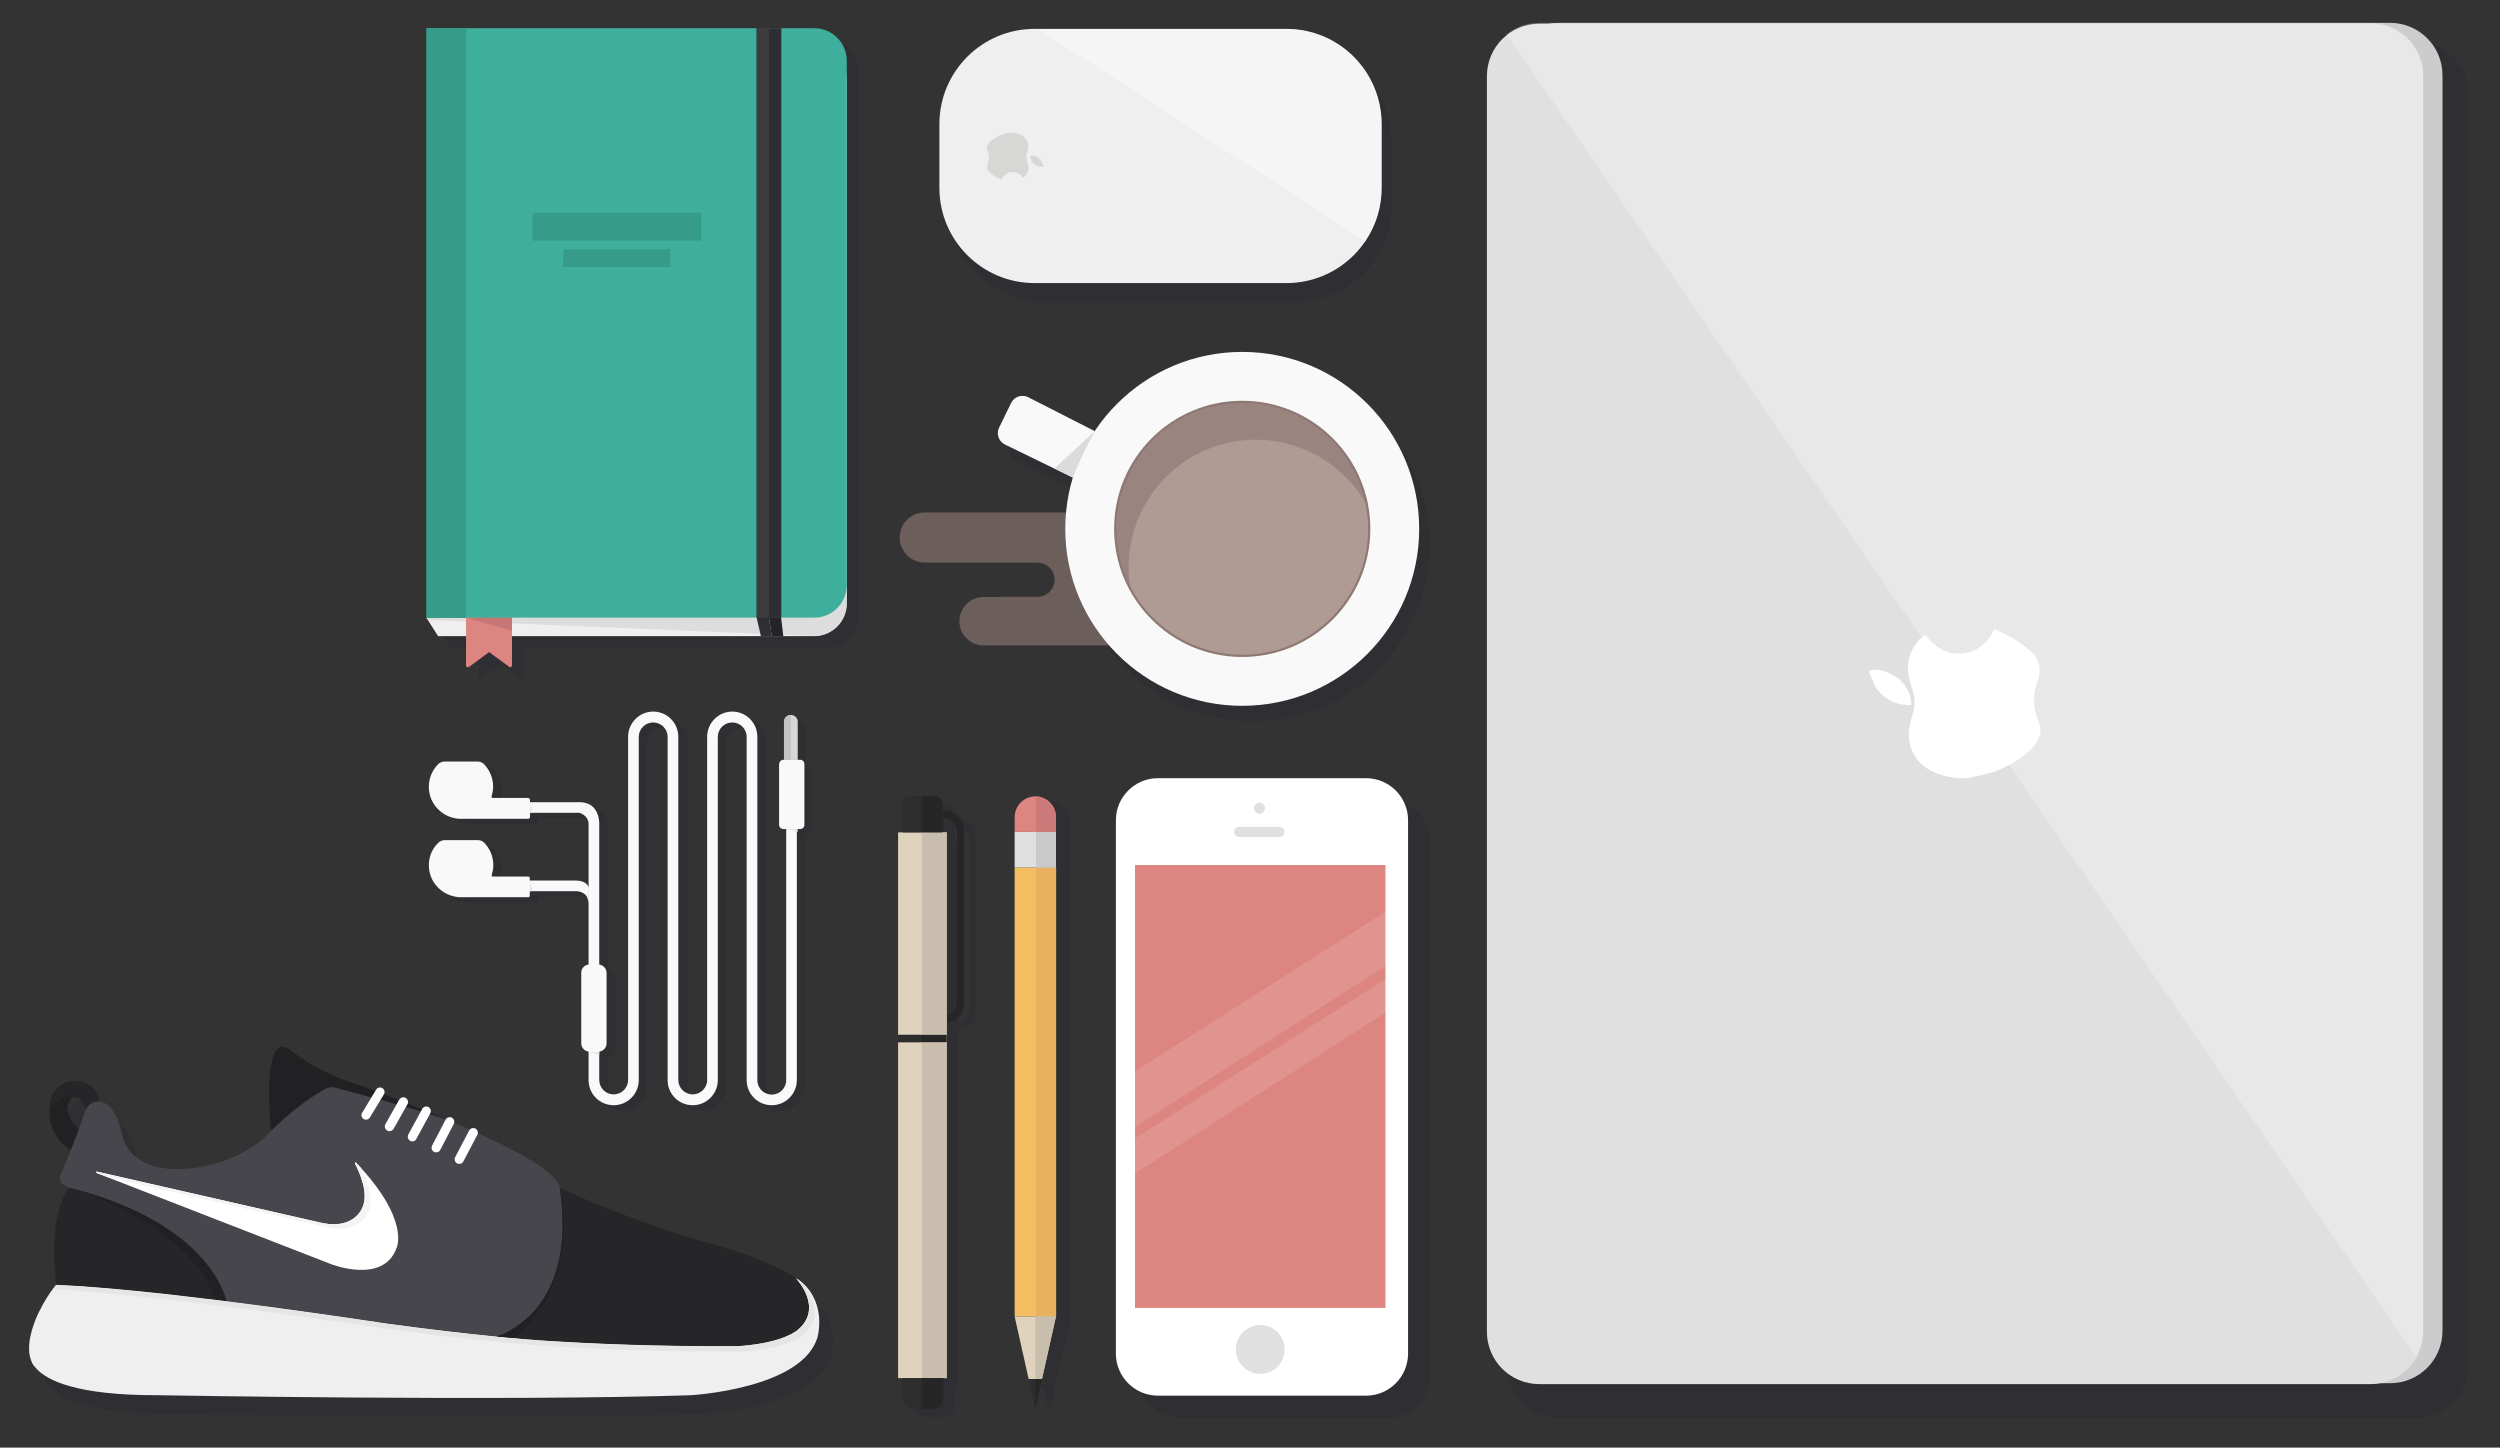 <?xml version="1.0" encoding="utf-8"?>
<!-- Generator: Adobe Illustrator 18.0.0, SVG Export Plug-In . SVG Version: 6.00 Build 0)  -->
<!DOCTYPE svg PUBLIC "-//W3C//DTD SVG 1.1//EN" "http://www.w3.org/Graphics/SVG/1.1/DTD/svg11.dtd">
<svg version="1.1" id="Layer_1" xmlns="http://www.w3.org/2000/svg" xmlns:xlink="http://www.w3.org/1999/xlink" x="0px" y="0px"
	 viewBox="0 0 1126 652" enable-background="new 0 0 1126 652" xml:space="preserve">
<rect x="0" y="0" width="1126" height="652" fill="#333333" stroke="none"/>
<g>
	<path fill="#2F2F33" d="M1111.9,42.8v571.7c0,13.3-10.8,24.1-24.1,24.1H702.9c-13.3,0-24.1-10.8-24.1-24.1V42.8
		c0-13.3,10.8-24.1,24.1-24.1h384.8C1101.1,18.7,1111.9,29.4,1111.9,42.8z"/>
	<path fill="#CCCCCC" d="M1100.1,33.9v565.5c0,13.1-10.6,23.6-23.6,23.6H702c-13.1,0-23.6-10.6-23.6-23.6V33.9
		c0-13.1,10.6-23.6,23.6-23.6h374.5C1089.5,10.3,1100.1,20.8,1100.1,33.9z"/>
	<path fill="#E0E0E0" d="M1091.4,34.3v565.5c0,13.1-10.6,23.6-23.6,23.6H693.3c-13.1,0-23.6-10.6-23.6-23.6V34.3
		c0-13.1,10.6-23.6,23.6-23.6h374.5C1080.8,10.6,1091.4,21.2,1091.4,34.3z"/>
	<g id="vvIP4h.tif_5_">
		<g>
			<path fill="#FFFFFF" d="M886,350.5c-1.5,0-3,0-4.4,0c-2.2-0.4-4.5-0.6-6.7-1.3c-7.1-2.1-12.5-6.1-14.6-13.6
				c-1.3-4.8-0.2-9.5,1.2-14.1c1.2-3.8,1.1-7.3-0.2-11c-0.8-2.3-1.4-4.6-1.8-7c-1.1-6.6,2.3-14.3,7.7-17.5c4.1,5.2,9.1,8.9,16.2,8.4
				c6.4-0.4,12.5-4.9,14.6-10.9c0.1,0,0.3,0,0.4,0c5,2.1,9.8,4.6,14.1,8c6.3,5.1,7.4,8.9,4.9,16.6c-0.4,1.2-0.9,2.4-1,3.7
				c-0.2,2.5-0.4,5.1,0,7.5c0.5,2.8,1.7,5.5,2.6,8.2c0,0.9,0,1.9,0,2.8c-1.1,3.4-3,6.3-5.7,8.6c-4.9,4-10.4,7.2-16.5,9.1
				C893.3,349.1,889.6,349.7,886,350.5z"/>
			<path fill="#FFFFFF" d="M842,302.1c3.2-1.1,6.2-0.1,9.1,1.2c6.1,2.7,9.9,8.3,9.7,14.2c-6.1,0.6-13.9-2.9-16.8-9.7
				c-0.7-1.6-1.3-3.3-2-4.9C842,302.6,842,302.3,842,302.1z"/>
		</g>
	</g>
	<path opacity="0.27" fill="#FFFFFF" d="M1088.2,611.1c2-3.5,3.2-7.5,3.2-11.8V33.9c0-13.1-10.6-23.6-23.6-23.6H693.3
		c-5.6,0-10.7,1.9-14.7,5.2L1088.2,611.1z"/>
</g>
<g>
	<g>
		<path fill="#2F2F33" d="M625.5,638.6h-93.8c-10.4,0-18.9-8.5-18.9-18.9V379.4c0-10.4,8.5-18.9,18.9-18.9h93.8
			c10.4,0,18.9,8.5,18.9,18.9v240.2C644.4,630.1,635.9,638.6,625.5,638.6z"/>
		<path fill="#FFFFFF" d="M615.3,628.6h-93.8c-10.4,0-18.9-8.5-18.9-18.9V369.4c0-10.4,8.5-18.9,18.9-18.9h93.8
			c10.4,0,18.9,8.5,18.9,18.9v240.2C634.2,620.1,625.7,628.6,615.3,628.6z"/>
		<rect x="511.2" y="389.6" fill="#DD8580" width="112.8" height="199.5"/>
		<path fill="#E0E0E0" d="M576.3,377h-18.1c-1.3,0-2.3-1-2.3-2.3l0,0c0-1.3,1-2.3,2.3-2.3h18.1c1.3,0,2.3,1,2.3,2.3l0,0
			C578.6,375.9,577.6,377,576.3,377z"/>
		<circle fill="#E0E0E0" cx="567.3" cy="364" r="2.5"/>
		<circle fill="#E0E0E0" cx="567.6" cy="607.8" r="11"/>
	</g>
	<polygon opacity="0.12" fill="#FFFFFF" points="510.7,482.8 510.7,507.9 624.4,434.8 624.4,410.4 	"/>
	<polygon opacity="0.12" fill="#FFFFFF" points="510.7,513.1 510.7,528.9 624.4,455.8 624.4,440.7 	"/>
</g>
<g>
	<path fill="#2F2F33" d="M427.6,92.9V64.2c0-23.7,19.2-42.9,42.9-42.9h113.4c23.7,0,42.9,19.2,42.9,42.9v28.7
		c0,23.7-19.2,42.9-42.9,42.9H470.4C446.7,135.8,427.6,116.6,427.6,92.9z"/>
	<path fill="#EFEFEF" d="M423.1,84.6V55.9c0-23.7,19.2-42.9,42.9-42.9h113.4c23.7,0,42.9,19.2,42.9,42.9v28.7
		c0,23.7-19.2,42.9-42.9,42.9H466C442.3,127.5,423.1,108.3,423.1,84.6z"/>
	<g id="vvIP4h.tif_4_">
		<g>
			<path fill="#D7D7D6" d="M454.8,59.8c0.5,0,0.9,0,1.4,0c0.7,0.1,1.4,0.2,2.1,0.4c2.2,0.7,3.9,1.9,4.6,4.3c0.4,1.5,0.1,3-0.4,4.4
				c-0.4,1.2-0.3,2.3,0.1,3.5c0.2,0.7,0.4,1.5,0.6,2.2c0.3,2.1-0.7,4.5-2.4,5.5c-1.3-1.6-2.8-2.8-5.1-2.6c-2,0.1-3.9,1.6-4.6,3.4
				c0,0-0.1,0-0.1,0c-1.6-0.7-3.1-1.4-4.4-2.5c-2-1.6-2.3-2.8-1.6-5.2c0.1-0.4,0.3-0.8,0.3-1.1c0.1-0.8,0.1-1.6,0-2.4
				c-0.2-0.9-0.5-1.7-0.8-2.6c0-0.3,0-0.6,0-0.9c0.3-1.1,0.9-2,1.8-2.7c1.5-1.3,3.3-2.3,5.2-2.9C452.5,60.2,453.7,60,454.8,59.8z"/>
			<path fill="#D7D7D6" d="M469.9,75c-1,0.3-1.9,0-2.9-0.4c-1.9-0.9-3.1-2.6-3-4.5c1.9-0.2,4.4,0.9,5.3,3c0.2,0.5,0.4,1,0.6,1.5
				C469.9,74.8,469.9,74.9,469.9,75z"/>
		</g>
	</g>
	<path opacity="0.38" fill="#FFFFFF" d="M579.4,13.1H467.7l147.2,95.5c4.6-6.8,7.3-15.1,7.3-23.9V55.9
		C622.2,32.2,603,13.1,579.4,13.1z"/>
</g>
<g>
	<polygon fill="#2F2F33" points="469.5,623.2 472.6,636.8 472.6,636.8 472.6,636.8 475.6,623.2 472.6,623.2 	"/>
	<path fill="#2F2F33" d="M481.9,595.1L481.9,595.1V392.8v-16v0V370c0-0.3,0-0.6,0-0.9c-0.5-4.7-4.4-8.4-9.3-8.4
		c-5.1,0-9.3,4.2-9.3,9.3v6.7v16v202.3h0l6.3,28.1h3h3h0L481.9,595.1L481.9,595.1L481.9,595.1z"/>
</g>
<g>
	<rect x="457" y="390.7" fill="#F3BF62" width="18.6" height="202.3"/>
	<rect x="466.6" y="390.7" fill="#E8B15F" width="9.1" height="202.3"/>
	<polygon fill="#2D2D2D" points="463.3,621.1 466.3,634.7 469.3,621.1 	"/>
	<rect x="457" y="374.7" fill="#E0E0E0" width="18.6" height="16"/>
	<rect x="466.6" y="374.7" fill="#C9C9C9" width="9" height="16"/>
	<path fill="#DD8580" d="M475.6,374.7H457V368c0-5.1,4.2-9.3,9.3-9.3h0c5.1,0,9.3,4.2,9.3,9.3V374.7z"/>
	<path fill="#CC7A79" d="M466.6,358.7v16h9V368C475.6,363,471.6,358.9,466.6,358.7z"/>
	<polygon fill="#262626" points="466.3,621.1 466.3,634.7 466.3,634.7 469.3,621.1 	"/>
	<polygon fill="#E0D3BE" points="469.3,621.1 475.6,593 457,593 463.3,621.1 	"/>
	<polygon fill="#C9BEAD" points="469.3,621.1 475.6,593 466.3,593 466.3,621.1 	"/>
</g>
<path fill="#2F2F33" d="M430.8,368.6h-0.9v-3.3c0-1.8-1.4-3.2-3.2-3.2h-6.1h-5.3c-1.8,0-3.2,1.4-3.2,3.2v13.1h-2.2v91.2h0v3.3h0
	v151.3h1.9v8.9c0,2.8,2.3,5.1,5.1,5.1h3.7h4.4c2.8,0,5.1-2.3,5.1-5.1v-8.9h1.6V472.9h0v-3.3h0V464c4.4-0.5,7.8-4.2,7.8-8.7v-77.8
	C439.7,372.6,435.7,368.6,430.8,368.6z M436.4,455.3c0,2.7-2,5-4.5,5.4v-82.3h-1.5v-6.5h0.5c3.1,0,5.5,2.5,5.5,5.5V455.3z"/>
<g>
	<g>
		<path fill="#262626" d="M425.4,460.6h-3.8v-95.5h3.8c4.9,0,8.8,4,8.8,8.8v77.8C434.2,456.7,430.3,460.6,425.4,460.6z M424.9,457.3
			h0.5c3.1,0,5.5-2.5,5.5-5.5V374c0-3.1-2.5-5.5-5.5-5.5h-0.5V457.3z"/>
	</g>
	<rect x="404.5" y="374.9" fill="#E0D3BE" width="21.9" height="245.8"/>
	<rect x="415.1" y="374.9" fill="#C9BEAD" width="11.3" height="245.8"/>
	<g>
		<rect x="404.5" y="466.1" fill="#262626" width="21.9" height="3.3"/>
		<line fill="#262626" x1="426.4" y1="469.4" x2="404.5" y2="469.4"/>
	</g>
	<g>
		<rect x="404.5" y="466.1" fill="#2D2D2D" width="10.6" height="3.3"/>
		<line fill="#2D2D2D" x1="415.1" y1="469.4" x2="404.5" y2="469.4"/>
	</g>
	<path fill="#2D2D2D" d="M421.3,358.6h-11.5c-1.8,0-3.2,1.4-3.2,3.2v13.1h17.8v-13.1C424.5,360.1,423.1,358.6,421.3,358.6z"/>
	<path fill="#262626" d="M421.3,358.6h-6.1v16.2h9.3v-13.1C424.5,360.1,423.1,358.6,421.3,358.6z"/>
	<path fill="#2D2D2D" d="M419.7,634.7h-8.1c-2.8,0-5.1-2.3-5.1-5.1v-8.9h18.4v8.9C424.8,632.4,422.5,634.7,419.7,634.7z"/>
	<path fill="#262626" d="M419.7,634.7h-4.4v-14h9.6v8.9C424.8,632.4,422.5,634.7,419.7,634.7z"/>
</g>
<g>
	<path fill="#2F2F33" d="M639.6,219.1c-14.4-41.6-59.8-63.6-101.4-49.2c-17.2,6-31.1,17.2-40.4,31.3l0,0l-30-15.3
		c-2.8-1.4-6.3-0.3-7.7,2.6l-5.4,11.1c-1.4,2.8-0.2,6.2,2.6,7.6l30.6,14.9l0.1-0.2c-4.8,15.6-4.9,32.8,0.9,49.4
		c14.4,41.6,59.8,63.6,101.4,49.2C632,306,654,260.6,639.6,219.1z"/>
	<path opacity="0.63" fill="#8E7872" d="M543.4,248.6h-31.6c1.3-1.8,2-4.1,2-6.5c0-6.3-5.1-11.3-11.3-11.3h-86
		c-6.3,0-11.3,5.1-11.3,11.3s5.1,11.3,11.3,11.3h12.6h18.4h19.8c4.2,0,7.7,3.4,7.7,7.7c0,4.2-3.4,7.7-7.7,7.7H451
		c0,0,0.1,0.1,0.1,0.1H443c-6,0-10.9,4.9-10.9,10.9c0,6,4.9,10.9,10.9,10.9h86.8c6,0,10.9-4.9,10.9-10.9c0-4-2.2-7.5-5.4-9.4h8.1
		c6,0,10.9-4.9,10.9-10.9C554.3,253.5,549.4,248.6,543.4,248.6z"/>
	<g>
		<circle fill="#F9F9FA" cx="559.5" cy="238.2" r="79.7"/>
		<path fill="#F9F9FA" d="M493.1,194.2l-30-15.3c-2.8-1.4-6.3-0.3-7.7,2.6l-5.4,11.1c-1.4,2.8-0.2,6.2,2.6,7.6l30.6,14.9
			L493.1,194.2z"/>
		<circle fill="#AF9A94" stroke="#8E7872" stroke-miterlimit="10" cx="559.5" cy="238.2" r="57.2"/>
		<path opacity="0.63" fill="#8E7872" d="M546.9,201.2c26.8-9.3,55.7,2.5,68.9,26.6c-0.5-2.8-1.2-5.6-2.2-8.3
			c-10.3-29.9-42.9-45.7-72.8-35.4c-29.9,10.3-45.7,42.9-35.4,72.8c1.1,3.1,2.4,6,3.9,8.8C504.2,238.3,519.8,210.6,546.9,201.2z"/>
		<path fill="#DCDBDB" d="M493.1,194.2L474.9,211l8.3,4.1C483.2,215,486.2,207,493.1,194.2z"/>
	</g>
</g>
<g>
	<path fill="#2F2F33" d="M364.3,344.7h-1.2v-17.2c0-1.7-1.4-3.1-3.1-3.1l0,0l0,0c-0.2,0-0.4,0-0.6,0.1c-0.6,0.1-1.1,0.4-1.6,0.8
		c-0.6,0.6-0.9,1.3-0.9,2.2v17.2h-0.2c-1,0-1.9,0.8-1.9,1.9V374c0,1,0.8,1.9,1.9,1.9h1.6v107.5h0v5.6c0,3.6-2.9,6.5-6.5,6.5
		s-6.5-2.9-6.5-6.5v-5.6h0V340v-0.2v-5.5c0-6.3-5.1-11.3-11.3-11.3c-6.3,0-11.3,5.1-11.3,11.3v5.6v143.4h0v5.6
		c0,3.6-2.9,6.5-6.5,6.5s-6.5-2.9-6.5-6.5v-5.6h0V340v-0.2v-5.5c0-6.3-5.1-11.3-11.3-11.3c-6.3,0-11.3,5.1-11.3,11.3v5.6v143.4h0
		v5.6c0,3.6-2.9,6.5-6.5,6.5c-3.6,0-6.5-2.9-6.5-6.5v-5.6h0v-7.2c1.8-0.3,3.3-1.9,3.3-3.8v-31.7c0-1.9-1.4-3.5-3.3-3.8v-63.2
		c0,0,0.5-9.9-8.9-9.9h-21.1h-1.2v-1.2c0-0.4-0.4-0.8-0.8-0.8h-16c-0.4,0-0.6-0.4-0.5-0.7c0.4-1.4,0.7-2.9,0.7-4.4
		c0-4-1.6-7.6-4.2-10.2c-0.7-0.7-1.7-1.1-2.8-1.1H204c-1,0-2,0.4-2.8,1.1c-3.1,3.1-4.8,7.6-4.1,12.4c0.9,6.4,6.2,11.4,12.6,12.2
		c0.5,0.1,0.9,0.1,1.4,0.1v0h30.6c0.4,0,0.8-0.4,0.8-0.8v-1.8h22.3c0,0,4.1,1.1,4.1,5.1v30.1c0-0.6-0.2-4.7-5.4-4.7h-19.8l0,0h-1.2
		v-1.3c0-0.3-0.3-0.6-0.6-0.6h-16.1c-0.4,0-0.7-0.4-0.5-0.8c0.4-1.4,0.7-2.8,0.7-4.3c0-4-1.6-7.6-4.2-10.2c-0.7-0.7-1.7-1.1-2.8-1.1
		H204c-1,0-2,0.4-2.8,1.1c-3.1,3.1-4.8,7.6-4.1,12.4c0.9,6.4,6.2,11.4,12.6,12.2c0.5,0.1,0.9,0.1,1.4,0.1v0h30.7
		c0.3,0,0.6-0.3,0.6-0.6v-2h21c0,0,4.6-0.3,5.4,5.3v27.7c-1.9,0.2-3.4,1.8-3.4,3.8v31.7c0,2,1.5,3.6,3.4,3.8v7.2v5.6
		c0,6.3,5.1,11.3,11.3,11.3c6.3,0,11.3-5.1,11.3-11.3v-5.6V340h0v-5.6c0-3.6,2.9-6.5,6.5-6.5s6.5,2.9,6.5,6.5v5.5h0v143.5v5.6
		c0,6.3,5.1,11.3,11.3,11.3c6.3,0,11.3-5.1,11.3-11.3v-5.6V340h0v-5.6c0-3.6,2.9-6.5,6.5-6.5s6.5,2.9,6.5,6.5v5.5h0v143.5v5.6
		c0,6.3,5.1,11.3,11.3,11.3c6.3,0,11.3-5.1,11.3-11.3v-5.6V375.8h1.2c1,0,1.9-0.8,1.9-1.9v-27.4
		C366.1,345.6,365.3,344.7,364.3,344.7z"/>
	<g>
		<path fill="#F9F9FA" d="M352.8,342.2h7.6c1,0,1.9,0.8,1.9,1.9v27.4c0,1-0.8,1.9-1.9,1.9h-7.6c-1,0-1.9-0.8-1.9-1.9v-27.4
			C351,343.1,351.8,342.2,352.8,342.2z"/>
		<path fill="#F9F9FA" d="M265.6,434.4h3.8c2.1,0,3.8,1.7,3.8,3.8v31.7c0,2.1-1.7,3.8-3.8,3.8h-3.8c-2.1,0-3.8-1.7-3.8-3.8v-31.7
			C261.7,436.1,263.4,434.4,265.6,434.4z"/>
		<path fill="#F9F9FA" d="M193.3,356.5c0.9,6.4,6.2,11.4,12.6,12.2c0.5,0.1,0.9,0.1,1.4,0.1v0h30.6c0.4,0,0.8-0.4,0.8-0.8v-7.8
			c0-0.4-0.4-0.8-0.8-0.8h-16c-0.4,0-0.6-0.4-0.5-0.7c0.4-1.4,0.7-2.9,0.7-4.4c0-4-1.6-7.6-4.2-10.2c-0.7-0.7-1.7-1.1-2.8-1.1h-14.9
			c-1,0-2,0.4-2.8,1.1C194.3,347.2,192.6,351.7,193.3,356.5z"/>
		<path fill="#F9F9FA" d="M193.3,391.8c0.9,6.4,6.2,11.4,12.6,12.2c0.5,0.1,0.9,0.1,1.4,0.1v0H238c0.3,0,0.6-0.3,0.6-0.6v-8.1
			c0-0.3-0.3-0.6-0.6-0.6H222c-0.4,0-0.7-0.4-0.5-0.8c0.4-1.4,0.7-2.8,0.7-4.3c0-4-1.6-7.6-4.2-10.2c-0.7-0.7-1.7-1.1-2.8-1.1h-14.9
			c-1,0-2,0.4-2.8,1.1C194.3,382.5,192.6,387,193.3,391.8z"/>
		<path fill="#F9F9FA" d="M259.7,396.6h-22.2v4.8h22.2c0,0,5.2,0,5.4,5.3v74.2v5.6c0,6.3,5.1,11.3,11.3,11.3s11.3-5.1,11.3-11.3
			v-5.6V337.5h0v-5.6c0-3.6,2.9-6.5,6.5-6.5s6.5,2.9,6.5,6.5v5.5h0v143.5v5.6c0,6.3,5.1,11.3,11.3,11.3s11.3-5.1,11.3-11.3v-5.6
			V337.5h0v-5.6c0-3.6,2.9-6.5,6.5-6.5s6.5,2.9,6.5,6.5v5.5h0v143.5v5.6c0,6.3,5.1,11.3,11.3,11.3s11.3-5.1,11.3-11.3v-5.6V373h-4.8
			v107.9h0v5.6c0,3.6-2.9,6.5-6.5,6.5c-3.6,0-6.5-2.9-6.5-6.5v-5.6h0V337.5v-0.2v-5.5c0-6.3-5.1-11.3-11.3-11.3s-11.3,5.1-11.3,11.3
			v5.6v143.4h0v5.6c0,3.6-2.9,6.5-6.5,6.5s-6.5-2.9-6.5-6.5v-5.6h0V337.5v-0.2v-5.5c0-6.3-5.1-11.3-11.3-11.3s-11.3,5.1-11.3,11.3
			v5.6v143.4h0v5.6c0,3.6-2.9,6.5-6.5,6.5s-6.5-2.9-6.5-6.5v-5.6h0V371.2c0,0,0.5-9.9-8.9-9.9h-23.5v4.8H261c0,0,4.1,1.1,4.1,5.1
			v28.7C265.1,399.3,264.3,396.8,259.7,396.6z"/>
		<path fill="#D7D7D6" d="M356.2,322L356.2,322c1.7,0,3.1,1.4,3.1,3.1v17.2h-6.2v-17.2C353.1,323.4,354.5,322,356.2,322z"/>
		<path fill="#C4C4C3" d="M356.2,342.2V322c-1.7,0-3.1,1.4-3.1,3.1v17.2H356.2z"/>
		<polygon fill="#E5E5E5" points="238.7,361.4 239.9,366.2 238.7,366.2 		"/>
		<polygon fill="#E5E5E5" points="238.7,396.6 239.9,401.4 238.7,401.4 		"/>
	</g>
	<polygon fill="#E5E5E5" points="354.5,373.4 359.3,374.7 359.3,373.4 	"/>
	<path fill="#E5E5E5" d="M265.1,473.7l4.8,1.6v-1.5C269.9,473.7,266.7,474.1,265.1,473.7z"/>
	<path fill="#E5E5E5" d="M265.1,399.9l-0.7,4.1c0,0,0.5,0.7,0.7,2.5V399.9z"/>
</g>
<g>
	<path fill="#2F2F33" d="M372.2,18h-14.8h-5.5h-5.5H215.5l0,0h-17.8l0,0h0v265.6h0l5.2,8.2h12.6v13.3c0,0.7,0.8,1,1.3,0.7l9.1-6.7
		l9.1,6.7c0.5,0.4,1.3,0,1.3-0.7v-13.3h112l0,0.1h4.9l0-0.1h0l0,0.1h5.2l0-0.1h13.9c0.2,0,0.3,0,0.4,0l0.5,0c0,0,0.7,0,1.7-0.3
		c3.1-0.6,5.9-2.1,8-4.4c0.1-0.1,0.2-0.2,0.3-0.3c2.1-2.3,3.4-5.3,3.7-8.6c0,0,0-0.1,0-0.1l0-0.3c0-0.2,0-0.5,0-0.7v-8.2v-228v-8.2
		C386.9,24.6,380.3,18,372.2,18z"/>
	<g>
		<path fill="#EFEFEF" d="M366.7,20.9H197.3v257.4h-5.2l5.2,8.2h169.4c8.1,0,14.7-6.6,14.7-14.7V35.6
			C381.3,27.5,374.8,20.9,366.7,20.9z"/>
		<path fill="#DEDDDD" d="M381.3,263.6l0,9.2c-1.6,13-13.6,13.7-13.6,13.7l-175-7.3l-0.5-0.9L381.3,263.6z"/>
		<path fill="#DD8580" d="M229.4,300.4l-9.1-6.7l-9.1,6.7c-0.5,0.4-1.3,0-1.3-0.7v-28.2h20.7v28.2
			C230.6,300.4,229.9,300.8,229.4,300.4z"/>
		<polygon fill="#C67775" points="209.9,278.2 230.6,284.1 230.6,278.2 		"/>
		<path fill="#3DAF9C" d="M366.7,278.2H192.1V12.7h174.6c8.1,0,14.7,6.6,14.7,14.7v236.2C381.3,271.7,374.8,278.2,366.7,278.2z"/>
		<rect x="239.9" y="95.8" fill="#369B88" width="75.9" height="12.6"/>
		<rect x="253.7" y="112.3" fill="#369B88" width="48.2" height="8"/>
		<rect x="340.8" y="12.7" fill="#2F2F33" width="11.1" height="265.6"/>
		<rect x="340.8" y="12.7" fill="#3C3C3F" width="5.5" height="265.6"/>
		<rect x="192.1" y="12.7" fill="#369B88" width="17.8" height="265.6"/>
		<polygon fill="#2F2F33" points="340.8,278.2 342.7,286.5 347.6,286.5 346.3,278.2 		"/>
		<polygon fill="#242426" points="346.3,278.2 347.6,286.5 352.8,286.5 351.8,278.2 		"/>
	</g>
</g>
<g>
	<g>
		<path fill="#2F2F33" d="M210.8,514.1c0.1,0.1,0.3,0.1,0.4,0.2C211.3,514.3,211.1,514.3,210.8,514.1z"/>
		<path fill="#2F2F33" d="M368.4,587.1L368.4,587.1c-1.1-1.1-2.3-2.1-3.8-2.9l0,0c-5.8-4.1-18.3-10.3-44.8-17.4
			c0,0-33.6-10.1-61.6-23.5c-1-6.5-17.8-15.9-36.9-24.5c0.1-0.8-0.3-1.7-1.1-2.1c-0.9-0.5-1.9-0.2-2.5,0.5c-2.3-1-4.7-2.1-7-3.1
			c0,0,0,0,0,0c0,0,0,0,0.1,0c0,0,0,0-0.1,0c0.2-0.9-0.2-1.8-1.1-2.3c-0.9-0.5-2.1-0.2-2.7,0.7c-1.9-0.8-4.2-1.8-7-2.9
			c0.4-1,0-2.1-0.9-2.6c-1-0.5-2.2-0.2-2.8,0.8l-0.1,0.2c-2.1-0.8-4.2-1.7-6.5-2.6c0.3-0.9-0.1-2-1-2.5l0,0c-1-0.6-2.3-0.2-2.9,0.8
			l-0.1,0.1c-2.2-0.9-4.5-1.8-6.8-2.6c0.5-0.9,0.2-2.1-0.8-2.7c-1-0.6-2.2-0.3-2.8,0.7l-0.3,0.5c-2.8-1-5.6-2-8.1-2.9c0,0,0,0,0,0
			c0,0,0,0,0,0c-0.7-0.2-1.4-0.5-2.1-0.7c-3.5-1.2-10.8-3.9-17-7.4c-5.8-3.3-9.8-6.4-11.1-7.4c-2.6-2.3-12.4-8.2-8.7,36.7
			c-1.7,1.7-2.7,2.8-2.7,2.8c-14,12.3-32.1,13.8-32.1,13.8c-29.5,3.5-32.1-14.8-32.1-14.8c-2.6-13.2-8.6-14.8-8.6-14.8
			c-0.7-0.2-1.4-0.3-2-0.3c0,0,0,0,0,0l0,0c0.2-2-0.3-3.6-1-4.8c0,0,0,0,0,0c0,0-0.1-0.1-0.2-0.3c-1.1-1.6-2.7-2.5-3.7-3
			c0,0,0,0,0,0c0,0,0,0-0.1-0.1c-0.4-0.2-0.6-0.3-0.6-0.3c0,0,0,0,0,0c-0.1,0-0.1,0-0.2-0.1c-0.8-0.3-1.7-0.5-2.7-0.7
			c-1.8-0.3-4.1-0.2-6.5,0.8c-0.7,0.3-1.3,0.6-1.8,1c0,0,0,0-0.1,0c0,0,0,0,0,0c-0.5,0.4-1,0.8-1.4,1.2c-1.5,1.4-2.8,3.6-3.4,6.9
			c0,0.1,0,0.1,0,0.2c0,0,0,0,0,0c-0.2,0.9-0.2,1.5-0.2,1.5c0,0,0,0,0,0c-0.1,0.8-0.1,1.6-0.1,2.6c0,0-0.3,10.7,9.7,16.6
			c-1.9,4.7-3.6,8.7-4.7,11.4c-0.8,1.8,0,3.9,1.8,4.8l2,1c0,0-9.7,11.3-5.7,43.7l0,0c0,0-2,2.2-4.4,6.1c-1.1,1.8-2.3,3.9-3.4,6.2
			c0,0,0,0,0,0c0,0-4.5,8.7-4.4,16.4c0,0,0,0,0,0.1c0,0.1,0,0.3,0,0.4c0,0,0,0,0,0c0,1.5,0.3,3.2,0.9,4.8c0.1,0.3,0.2,0.6,0.4,0.9
			c0,0,0,0,0,0.1c0.1,0.3,0.3,0.6,0.5,0.9c0.1,0.2,0.3,0.4,0.4,0.6c0,0.1,0.1,0.1,0.2,0.2c0.2,0.3,0.4,0.6,0.7,0.8
			c4.7,5.4,18,12.3,54.9,12.2c0,0,156.7,2.8,240.2,0c0,0,50.7-2.9,57-26.5l0,0c0,0,0,0,0,0c0.3-1.3,0.5-2.6,0.6-4
			C376.1,593.7,368.4,587.1,368.4,587.1z M39,502.4c0.3,0,0.7,0,1,0.1c2.1,0.3,3.2,1.7,3.6,2.2c0.3,0.5,0.7,1.2,1,1.9
			c0.2,0.5,0.3,1,0.4,1.3c-0.7,1.3-1,2.5-1,2.5c-0.7,2.2-1.5,4.3-2.3,6.5C39.7,515.1,33.1,508.1,39,502.4z"/>
	</g>
	<g>
		<path fill="#212123" d="M44,501.2c0,0,3.4-13.3-9.2-13.5c0,0-12.6-2.9-12.6,13.5c0,0-0.3,11.3,10.4,17.1L36,509
			c0,0-10.4-8.6-2.8-15.4c0,0,4.7-0.7,6.2,8.7"/>
		<path fill="#262628" d="M29.6,494.3c-2.1,0.7-4.9,1.9-7.2,4.3c0,0,0.3-6.6,5-9.8c0,0,0,0,0,0c0,0,0,0,0.1,0c0.5-0.4,1.2-0.7,1.8-1
			c2.4-1,4.7-1,6.5-0.8c1,0.1,1.9,0.4,2.7,0.7c0.1,0,0.1,0,0.2,0.1c0,0,0,0,0,0c0,0,0.2,0.1,0.6,0.3c0.1,0,0.1,0.1,0.1,0.1
			c0,0,0,0,0,0c0.9,0.4,2.5,1.4,3.7,3c0.2,0.2,0.2,0.3,0.2,0.3c0,0,0,0,0,0c0.8,1.2,1.3,2.8,1,4.8l-2.4,8.2l-3.2-4.2
			c0,0-0.2-2-1.3-3.8c0,0.1,0,0.1,0,0.2c0,0-1.1-2.1-3.7-2.5C32.7,493.9,31.3,493.9,29.6,494.3z"/>
		<path fill="#212123" d="M160.4,488.5c0,0-16.4-2.8-29.1-14.9c0,0-13.8-15.7-9.1,37.7C122.1,511.2,159.5,503.6,160.4,488.5z"/>
		<path fill="#262628" d="M252.1,534.9l-46.2,66c0,0,119.5,10.5,142.6,3.2c0,0,24.7-4.5,15-23.5c0,0-3.2-9.9-49.8-22.3
			C313.7,558.4,280,548.3,252.1,534.9z"/>
		<path fill="#47464C" d="M252.1,534.9c-2.3-15.2-92.1-46.6-92.1-46.6c-15.1-3.8-40.8,24-40.8,24c-14,12.3-32.1,13.8-32.1,13.8
			C57.6,529.7,55,511.3,55,511.3c-2.6-13.2-8.6-14.8-8.6-14.8c-7.2-2-8.6,5.6-8.6,5.6c-3.5,10.6-8.2,21.8-10.5,27.1
			c-0.8,1.8,0,3.9,1.8,4.8l2,1l55.9,71.8h112.2C199.1,606.8,263.4,610.5,252.1,534.9z"/>
		<path fill="#FFFFFF" d="M43.7,527.7c-0.4-0.1-0.5,0.5-0.2,0.6l105.7,41.1c0,0,23.5,9.2,29.4-7.3c0,0,6.4-12.6-18.2-38.4
			c-0.3-0.3-0.7,0-0.5,0.4c2.1,4.1,6.1,13,3.5,19.4c0,0-3.3,10.3-18,7.4L43.7,527.7z"/>
		<path fill="#F4F4F4" d="M148.1,552.9c14.7,2.9,18-7.4,18-7.4c2.6-6.4-1.3-15.3-3.5-19.4c0,0,0-0.1,0-0.1c-0.7-0.8-1.4-1.5-2.2-2.3
			c-0.3-0.3-0.7,0-0.5,0.4c2.1,4.1,6.1,13,3.5,19.4c0,0-3.3,10.3-18,7.4L43.7,527.7c-0.4-0.1-0.5,0.5-0.2,0.6l5,1.9L148.1,552.9z"/>
		<path fill="#262628" d="M31,534.9c0,0-9.7,11.3-5.7,43.7l76.6,7.4C101.9,586.1,95,551.1,31,534.9z"/>
		<path fill="#212123" d="M31,534.9c0,0,55.1,16.3,65.8,50.5l5.1,0.6C101.9,586.1,96.1,551.2,31,534.9z"/>
		<path fill="#212123" d="M147,490.6c0,0,12.1-1.3,51.8,12.6c0,0-24.8-10.1-38.8-14.9c0,0-17.4-4-28.8-14.9L147,490.6z"/>
		<path fill="#212123" d="M130.2,472.5c0,0,12.8,10.8,30.2,15.9C160.4,488.5,121,486.1,130.2,472.5z"/>
		<path fill="#47464C" d="M165,493.1l-14.4-3.3c-1.4-0.3-3-0.1-4.2,0.7c-2.8,1.7-7.7,4.8-9.8,6.4C136.6,497,165,512.7,165,493.1z"/>
		<path fill="#212123" d="M152,490.2c0,0,41.7,10.7,53.1,15.7c0,0-34.6-15-50.7-19.5L152,490.2z"/>
		<path fill="#212123" d="M161,488.5c0,0-10.7-3.3-19.3-8.1C141.7,480.3,146.8,490.8,161,488.5z"/>
		<g>
			<path fill="#FFFFFF" d="M166.6,503.3l6.3-10.4c0.6-1,0.3-2.2-0.7-2.8l0,0c-1-0.6-2.2-0.3-2.8,0.7l-6.3,10.4
				c-0.6,1-0.3,2.2,0.7,2.8l0,0C164.7,504.6,166,504.3,166.6,503.3z"/>
		</g>
		<g>
			<path fill="#FFFFFF" d="M208.7,523.1l6.3-12c0.5-1,0.1-2.3-0.9-2.8v0c-1-0.5-2.3-0.1-2.8,0.9l-6.3,12c-0.5,1-0.1,2.3,0.9,2.8h0
				C206.9,524.5,208.2,524.1,208.7,523.1z"/>
		</g>
		<g>
			<path fill="#FFFFFF" d="M177.3,508.4l6.2-11c0.6-1,0.2-2.3-0.8-2.9l0,0c-1-0.6-2.3-0.2-2.9,0.8l-6.2,11c-0.6,1-0.2,2.3,0.8,2.9h0
				C175.5,509.8,176.7,509.4,177.3,508.4z"/>
		</g>
		<g>
			<path fill="#FFFFFF" d="M198.3,517.9l6.1-11.7c0.5-1,0.1-2.3-0.9-2.8l0,0c-1-0.5-2.3-0.1-2.8,0.9l-6.1,11.7
				c-0.5,1-0.1,2.3,0.9,2.8l0,0C196.6,519.3,197.8,518.9,198.3,517.9z"/>
		</g>
		<g>
			<path fill="#FFFFFF" d="M187.5,513l6.3-11.6c0.5-1,0.2-2.2-0.8-2.8l0,0c-1-0.5-2.2-0.2-2.8,0.8l-6.3,11.6c-0.5,1-0.2,2.2,0.8,2.8
				l0,0C185.7,514.4,187,514,187.5,513z"/>
		</g>
		<path fill="#EFEFEF" d="M13.1,607.5C13.1,607.5,13.1,607.4,13.1,607.5c-0.1-7.8,4.4-16.5,4.4-16.5c0,0,0,0,0,0
			c1.1-2.3,2.3-4.4,3.4-6.2c2.4-3.9,4.4-6.1,4.4-6.1c39,1.6,108.2,11.3,148.7,17.4c38.4,5.3,65.5,7.4,69.3,7.6
			c24,1.6,53.8,2.8,89.2,2.6c13-0.9,21.1-3.5,26-6.7c13.3-10.1,0-23.9,0-23.9c1.5,0.8,2.7,1.8,3.8,2.9l0,0c0,0,7.7,6.6,6.6,19.3
			c-0.1,1.4-0.3,2.7-0.6,4c0,0,0,0,0,0l0,0c-6.3,23.6-57,26.5-57,26.5c-83.4,2.8-240.2,0-240.2,0c-37,0.1-50.2-6.8-54.9-12.2
			c-0.2-0.3-0.5-0.5-0.7-0.8c-0.1-0.1-0.1-0.1-0.2-0.2c-0.2-0.2-0.3-0.4-0.4-0.6c-0.2-0.3-0.4-0.6-0.5-0.9c0,0,0,0,0-0.1
			c-0.2-0.3-0.3-0.6-0.4-0.9c-0.6-1.7-0.9-3.3-0.9-4.8c0,0,0,0,0,0C13.1,607.8,13.1,607.6,13.1,607.5z"/>
		<path fill="#E5E5E5" d="M171.4,598.1c39.5,5.5,67.2,7.6,71.2,7.9c24.6,1.7,55.3,2.9,91.6,2.7c13.4-0.9,21.7-3.6,26.7-6.8
			c12.3-9.3,2.5-21.7,0.4-24.1c-0.8-0.7-1.7-1.4-2.8-2c0,0,13.3,13.8,0,23.9c-4.9,3.2-12.9,5.7-26,6.7c-35.4,0.2-65.3-1-89.2-2.6
			c-3.8-0.3-30.9-2.3-69.3-7.6c-40.5-6-109.7-15.7-148.7-17.4c0,0-0.6,0.7-1.5,1.9C64.6,582.8,131.5,592.2,171.4,598.1z"/>
	</g>
	<path fill="#212123" d="M252.1,534.9c0,0,11,42.6-20.7,67.7l-7.8-0.7C223.6,601.9,260.7,592.3,252.1,534.9z"/>
</g>
</svg>
